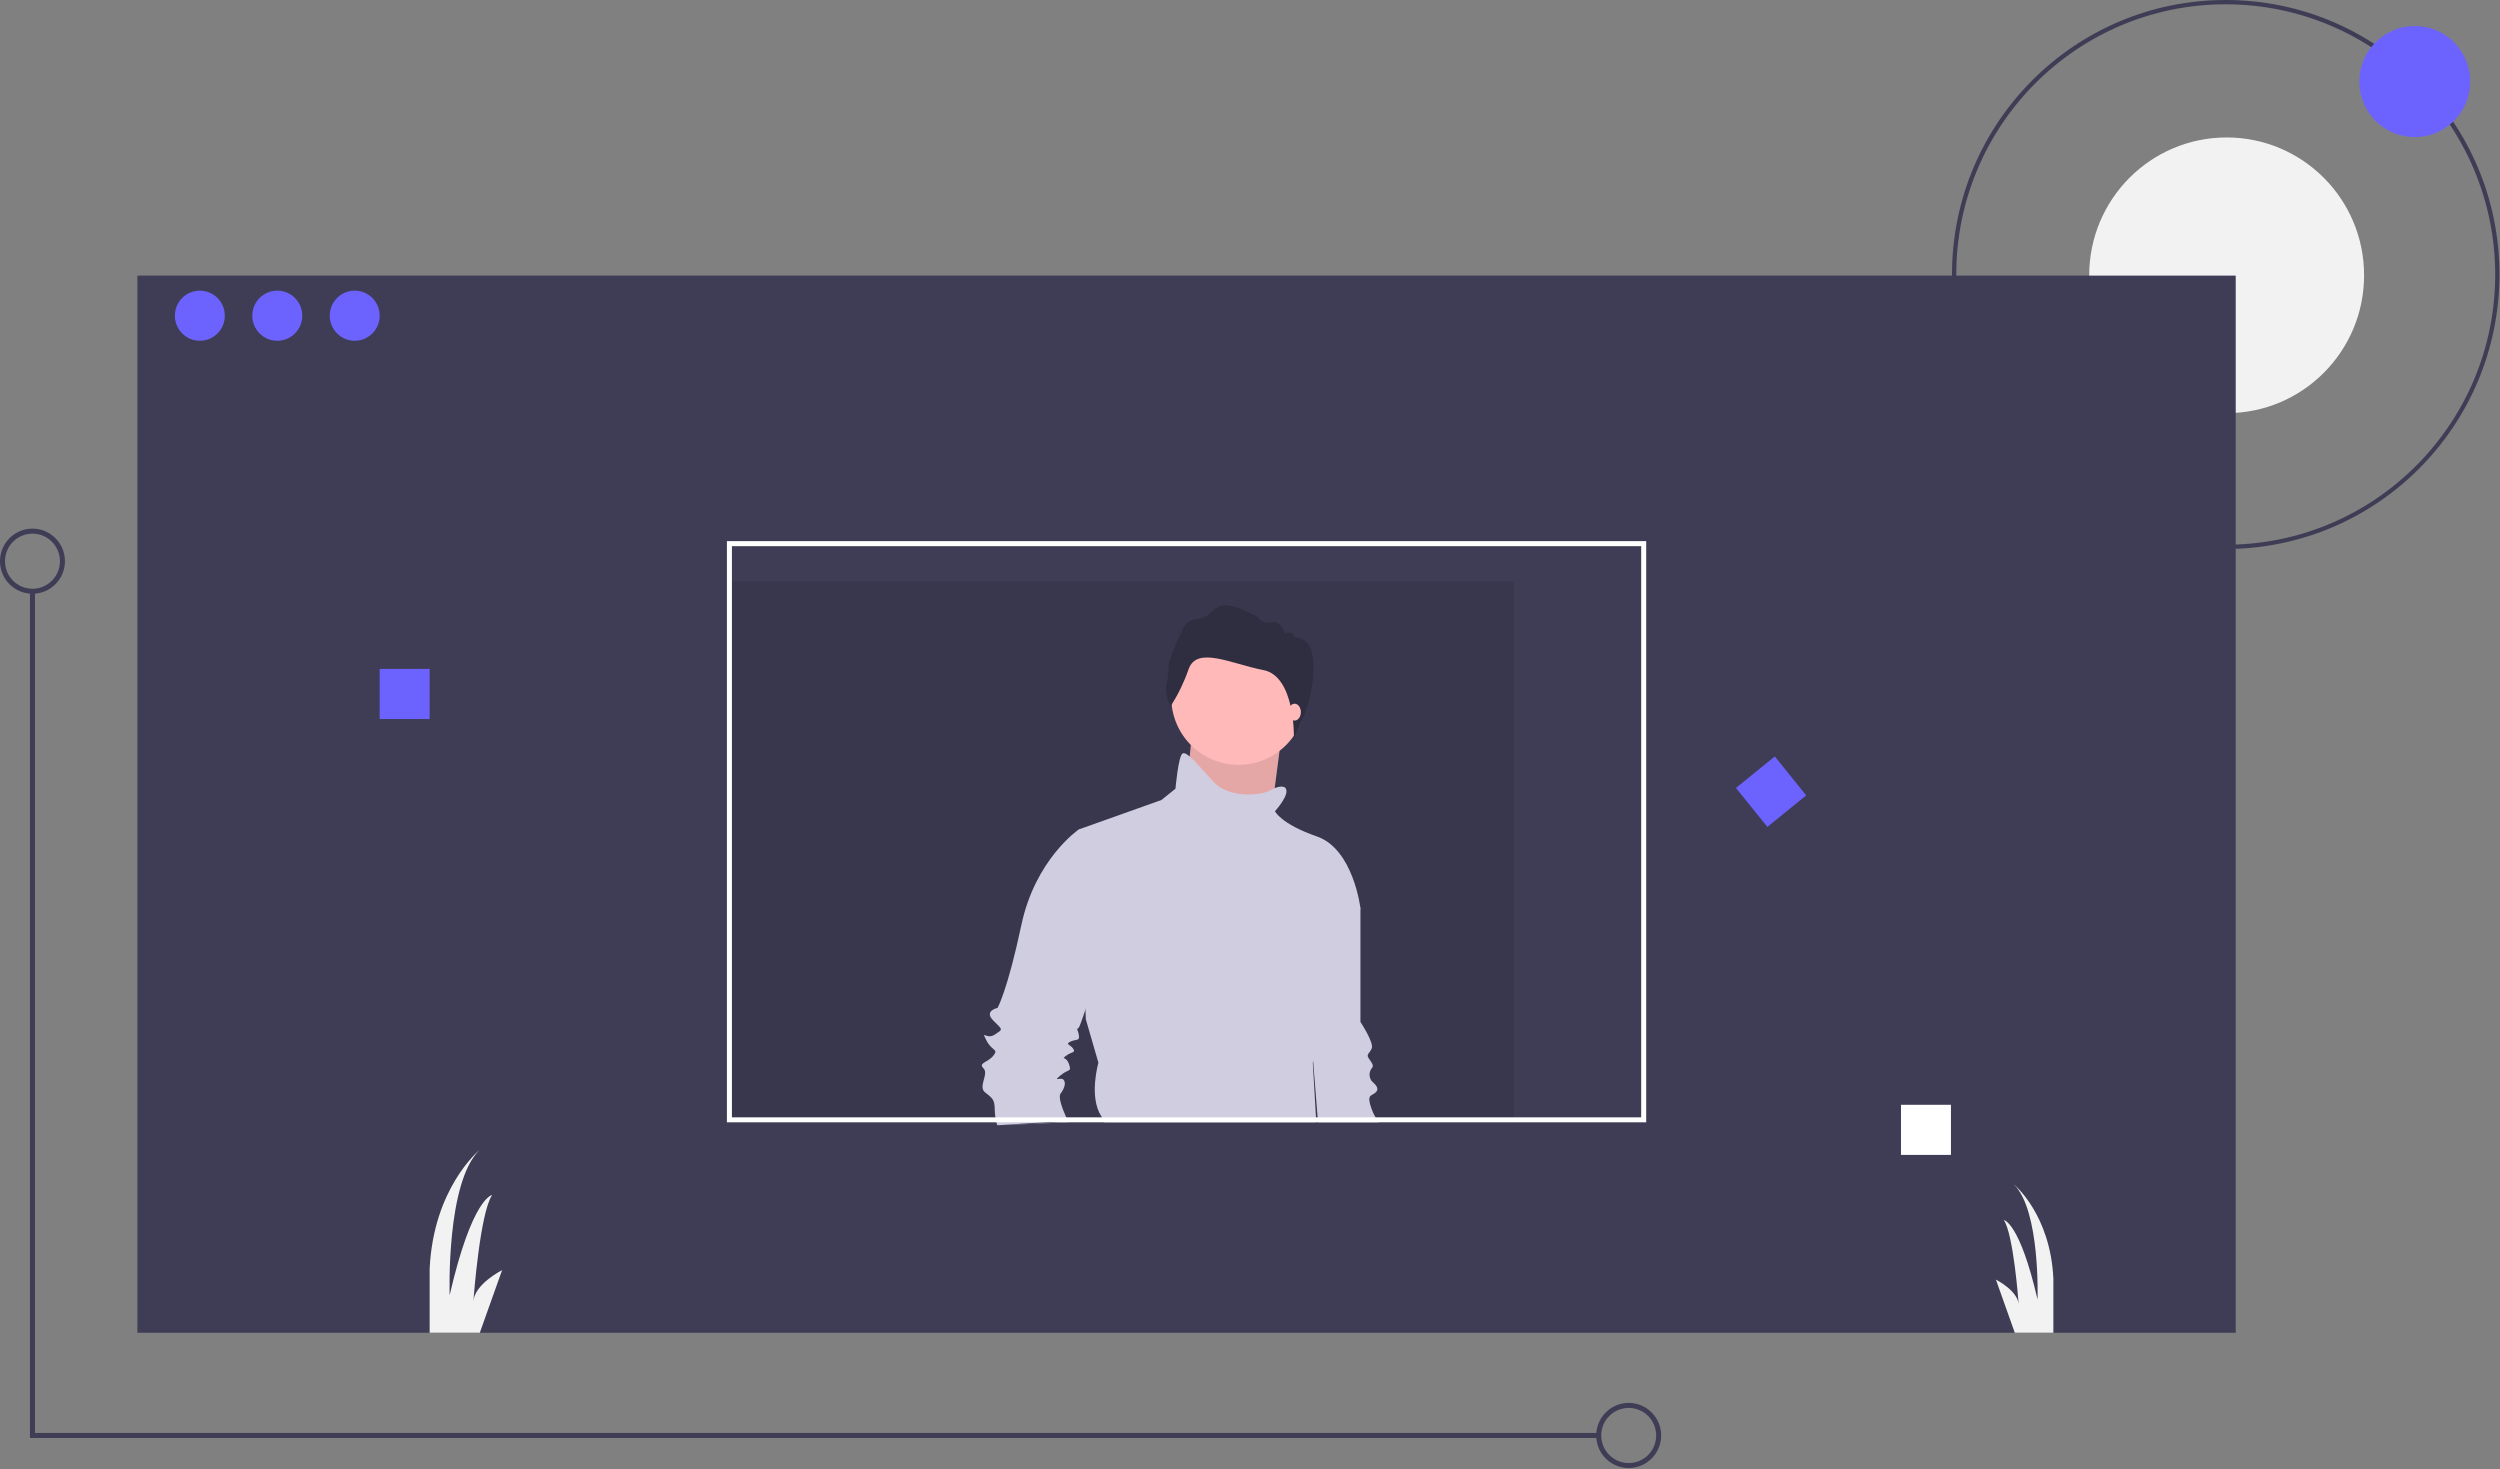 <?xml version="1.0" encoding="UTF-8"?>
<svg xmlns="http://www.w3.org/2000/svg" xmlns:xlink="http://www.w3.org/1999/xlink" width="291pt" height="171pt" viewBox="0 0 291 171" version="1.1">
<rect x="0" y="0" width="291" height="171" fill="#808080" stroke="none"/>
<defs>
<filter id="alpha" filterUnits="objectBoundingBox" x="0%" y="0%" width="100%" height="100%">
  <feColorMatrix type="matrix" in="SourceGraphic" values="0 0 0 0 1 0 0 0 0 1 0 0 0 0 1 0 0 0 1 0"/>
</filter>
<mask id="mask0">
  <g filter="url(#alpha)">
<rect x="0" y="0" width="291" height="171" style="fill:rgb(0%,0%,0%);fill-opacity:0.102;stroke:none;"/>
  </g>
</mask>
<clipPath id="clip1">
  <rect x="0" y="0" width="291" height="171"/>
</clipPath>
<g id="surface5" clip-path="url(#clip1)">
<path style=" stroke:none;fill-rule:nonzero;fill:rgb(0%,0%,0%);fill-opacity:1;" d="M 84.613 67.656 L 176.207 67.656 L 176.207 130.641 L 84.613 130.641 Z M 84.613 67.656 "/>
</g>
<mask id="mask1">
  <g filter="url(#alpha)">
<rect x="0" y="0" width="291" height="171" style="fill:rgb(0%,0%,0%);fill-opacity:0.102;stroke:none;"/>
  </g>
</mask>
<clipPath id="clip2">
  <rect x="0" y="0" width="291" height="171"/>
</clipPath>
<g id="surface8" clip-path="url(#clip2)">
<path style=" stroke:none;fill-rule:nonzero;fill:rgb(0%,0%,0%);fill-opacity:1;" d="M 138.703 85.836 L 137.723 95.648 L 147.672 97.121 L 148.406 91.48 L 149.141 85.836 Z M 138.703 85.836 "/>
</g>
</defs>
<g id="surface1">
<path style=" stroke:none;fill-rule:nonzero;fill:rgb(24.706%,23.922%,33.725%);fill-opacity:1;" d="M 259.074 63.906 C 241.477 63.906 227.211 49.602 227.211 31.953 C 227.211 14.305 241.477 0 259.074 0 C 276.672 0 290.938 14.305 290.938 31.953 C 290.918 49.594 276.664 63.887 259.074 63.906 Z M 259.074 0.5 C 241.754 0.5 227.711 14.582 227.711 31.953 C 227.711 49.324 241.754 63.406 259.074 63.406 C 276.398 63.406 290.441 49.324 290.441 31.953 C 290.422 14.59 276.391 0.52 259.074 0.5 Z M 259.074 0.5 "/>
<path style=" stroke:none;fill-rule:nonzero;fill:rgb(94.902%,94.902%,94.902%);fill-opacity:1;" d="M 275.18 32.047 C 275.18 40.906 268.02 48.09 259.18 48.09 C 250.344 48.09 243.184 40.906 243.184 32.047 C 243.184 23.184 250.344 16 259.18 16 C 268.02 16 275.18 23.184 275.18 32.047 Z M 275.18 32.047 "/>
<path style=" stroke:none;fill-rule:nonzero;fill:rgb(24.706%,23.922%,33.725%);fill-opacity:1;" d="M 15.992 32.082 L 260.238 32.082 L 260.238 155.133 L 15.992 155.133 Z M 15.992 32.082 "/>
<use xlink:href="#surface5" mask="url(#mask0)"/>
<path style=" stroke:none;fill-rule:nonzero;fill:rgb(42.353%,38.824%,100%);fill-opacity:1;" d="M 287.531 9.492 C 287.531 13.066 284.645 15.961 281.078 15.961 C 277.516 15.961 274.629 13.066 274.629 9.492 C 274.629 5.922 277.516 3.023 281.078 3.023 C 284.645 3.023 287.531 5.922 287.531 9.492 Z M 287.531 9.492 "/>
<path style=" stroke:none;fill-rule:nonzero;fill:rgb(42.353%,38.824%,100%);fill-opacity:1;" d="M 26.168 36.746 C 26.168 38.359 24.867 39.664 23.262 39.664 C 21.656 39.664 20.355 38.359 20.355 36.746 C 20.355 35.137 21.656 33.832 23.262 33.832 C 24.867 33.832 26.168 35.137 26.168 36.746 Z M 26.168 36.746 "/>
<path style=" stroke:none;fill-rule:nonzero;fill:rgb(42.353%,38.824%,100%);fill-opacity:1;" d="M 35.184 36.746 C 35.184 38.359 33.883 39.664 32.273 39.664 C 30.668 39.664 29.367 38.359 29.367 36.746 C 29.367 35.137 30.668 33.832 32.273 33.832 C 33.883 33.832 35.184 35.137 35.184 36.746 Z M 35.184 36.746 "/>
<path style=" stroke:none;fill-rule:nonzero;fill:rgb(42.353%,38.824%,100%);fill-opacity:1;" d="M 44.195 36.746 C 44.195 38.359 42.895 39.664 41.289 39.664 C 39.684 39.664 38.383 38.359 38.383 36.746 C 38.383 35.137 39.684 33.832 41.289 33.832 C 42.895 33.832 44.195 35.137 44.195 36.746 Z M 44.195 36.746 "/>
<path style=" stroke:none;fill-rule:nonzero;fill:rgb(42.353%,38.824%,100%);fill-opacity:1;" d="M 44.195 77.863 L 50.012 77.863 L 50.012 83.695 L 44.195 83.695 Z M 44.195 77.863 "/>
<path style=" stroke:none;fill-rule:nonzero;fill:rgb(100%,100%,100%);fill-opacity:1;" d="M 221.273 128.598 L 227.09 128.598 L 227.09 134.43 L 221.273 134.43 Z M 221.273 128.598 "/>
<path style=" stroke:none;fill-rule:nonzero;fill:rgb(42.353%,38.824%,100%);fill-opacity:1;" d="M 202.066 91.719 L 206.586 88.051 L 210.242 92.582 L 205.723 96.25 Z M 202.066 91.719 "/>
<path style=" stroke:none;fill-rule:nonzero;fill:rgb(24.706%,23.922%,33.725%);fill-opacity:1;" d="M 186.09 167.379 L 3.488 167.379 L 3.488 68.824 L 4.07 68.824 L 4.07 166.797 L 186.09 166.797 Z M 186.09 167.379 "/>
<path style=" stroke:none;fill-rule:nonzero;fill:rgb(24.706%,23.922%,33.725%);fill-opacity:1;" d="M 189.582 170.879 C 187.492 170.879 185.801 169.184 185.801 167.09 C 185.801 164.996 187.492 163.297 189.582 163.297 C 191.668 163.297 193.359 164.996 193.359 167.09 C 193.359 169.18 191.668 170.875 189.582 170.879 Z M 189.582 163.883 C 187.812 163.883 186.383 165.316 186.383 167.09 C 186.383 168.859 187.812 170.297 189.582 170.297 C 191.348 170.297 192.777 168.859 192.777 167.09 C 192.777 165.316 191.348 163.883 189.582 163.883 Z M 189.582 163.883 "/>
<path style=" stroke:none;fill-rule:nonzero;fill:rgb(24.706%,23.922%,33.725%);fill-opacity:1;" d="M 3.781 69.113 C 1.691 69.113 0 67.418 0 65.324 C 0 63.23 1.691 61.531 3.781 61.531 C 5.867 61.531 7.559 63.23 7.559 65.324 C 7.559 67.418 5.867 69.113 3.781 69.113 Z M 3.781 62.117 C 2.012 62.117 0.582 63.551 0.582 65.324 C 0.582 67.094 2.012 68.531 3.781 68.531 C 5.547 68.531 6.977 67.094 6.977 65.324 C 6.977 63.555 5.547 62.117 3.781 62.117 Z M 3.781 62.117 "/>
<path style=" stroke:none;fill-rule:nonzero;fill:rgb(94.902%,94.902%,94.902%);fill-opacity:1;" d="M 58.445 147.844 L 55.848 155.133 L 50.012 155.133 L 50.012 147.699 C 50.441 138.371 55.66 133.984 55.824 133.852 C 51.902 137.645 52.34 150.758 52.34 150.758 C 54.957 139.387 57.281 139.098 57.281 139.098 C 55.875 141.215 55.148 150.859 55.102 151.461 C 55.277 149.434 58.445 147.844 58.445 147.844 Z M 58.445 147.844 "/>
<path style=" stroke:none;fill-rule:nonzero;fill:rgb(94.902%,94.902%,94.902%);fill-opacity:1;" d="M 239.012 148.836 L 239.012 155.133 L 234.523 155.133 L 232.324 148.949 C 232.324 148.949 234.832 150.207 234.973 151.816 C 234.938 151.32 234.363 143.691 233.246 142.012 C 233.246 142.012 235.09 142.242 237.168 151.262 C 237.168 151.262 237.512 140.859 234.402 137.852 C 234.535 137.957 238.672 141.434 239.012 148.836 Z M 239.012 148.836 "/>
<path style=" stroke:none;fill-rule:nonzero;fill:rgb(81.569%,80.392%,88.235%);fill-opacity:1;" d="M 160.488 130.637 L 153.418 130.637 L 153.371 130.059 L 152.855 123.574 L 152.855 123.57 L 152.32 116.832 L 155.582 102.93 L 158.355 105.711 L 158.355 118.957 C 158.355 118.957 159.988 121.41 159.66 122.066 C 159.336 122.719 159.008 122.719 159.336 123.211 C 159.66 123.703 159.988 124.027 159.66 124.355 C 159.336 124.793 159.336 125.391 159.66 125.828 C 159.988 126.156 160.641 126.645 160.148 127.137 C 159.66 127.625 159.008 127.297 159.66 129.098 C 159.781 129.43 159.93 129.75 160.109 130.059 C 160.227 130.258 160.352 130.453 160.488 130.637 Z M 160.488 130.637 "/>
<path style=" stroke:none;fill-rule:nonzero;fill:rgb(100%,72.549%,72.549%);fill-opacity:1;" d="M 138.703 85.836 L 137.723 95.648 L 147.672 97.121 L 148.406 91.48 L 149.141 85.836 Z M 138.703 85.836 "/>
<use xlink:href="#surface8" mask="url(#mask1)"/>
<path style=" stroke:none;fill-rule:nonzero;fill:rgb(100%,72.549%,72.549%);fill-opacity:1;" d="M 151.992 81.176 C 151.992 85.512 148.488 89.027 144.164 89.027 C 139.84 89.027 136.336 85.512 136.336 81.176 C 136.336 76.84 139.84 73.324 144.164 73.324 C 148.488 73.324 151.992 76.84 151.992 81.176 Z M 151.992 81.176 "/>
<path style=" stroke:none;fill-rule:nonzero;fill:rgb(81.569%,80.392%,88.235%);fill-opacity:1;" d="M 124.383 130.637 C 124.355 130.582 124.324 130.52 124.293 130.457 C 124.238 130.336 124.176 130.203 124.109 130.059 C 123.676 129.09 123.145 127.711 123.449 127.297 C 123.941 126.645 124.102 125.992 123.777 125.664 C 123.449 125.336 122.473 125.992 123.449 125.172 C 124.43 124.355 124.754 124.844 124.43 123.863 C 124.102 122.883 123.449 123.375 124.102 122.883 C 124.754 122.395 125.246 122.555 124.918 122.066 C 124.594 121.574 123.941 121.574 124.594 121.246 C 125.246 120.922 125.734 121.246 125.57 120.43 C 125.406 119.613 125.246 119.938 125.57 119.613 C 125.656 119.527 125.953 118.703 126.348 117.527 C 127.457 114.207 129.324 108.078 129.324 107.836 C 129.324 107.508 126.715 97.203 126.715 97.203 L 125.57 96.547 C 125.57 96.547 120.516 99.984 118.887 107.672 C 117.254 115.359 116.113 117.324 116.113 117.324 C 116.113 117.324 114.48 117.648 115.621 118.793 C 116.766 119.938 116.766 119.773 115.785 120.43 C 114.809 121.082 114.156 119.773 114.809 121.082 C 115.461 122.395 116.273 122.066 115.621 122.883 C 114.969 123.703 113.828 123.703 114.48 124.355 C 115.133 125.008 113.828 126.48 114.645 127.137 C 115.461 127.789 115.785 127.953 115.785 129.098 C 115.785 129.418 115.812 129.738 115.863 130.059 C 115.891 130.254 115.93 130.449 115.984 130.637 C 116.02 130.789 116.059 130.906 116.082 130.977 Z M 124.383 130.637 "/>
<path style=" stroke:none;fill-rule:nonzero;fill:rgb(24.706%,23.922%,33.725%);fill-opacity:1;" d="M 124.383 130.637 L 125.047 130.637 L 125.082 130.406 L 124.293 130.457 L 121.434 130.637 L 116.082 130.977 Z M 124.383 130.637 "/>
<path style=" stroke:none;fill-rule:nonzero;fill:rgb(81.569%,80.392%,88.235%);fill-opacity:1;" d="M 127.855 123.703 L 126.387 118.633 L 126.348 117.527 L 125.57 96.547 L 135.195 93.117 L 136.824 91.805 C 136.824 91.805 137.152 88.043 137.641 87.715 C 137.82 87.598 138.102 87.734 138.48 88.055 C 139.137 88.617 140.086 89.738 141.23 90.988 C 143.023 92.953 146.777 92.625 147.914 91.969 C 148.062 91.883 148.215 91.809 148.371 91.742 C 149.191 91.402 149.547 91.645 149.547 91.645 C 150.363 92.297 148.406 94.426 148.406 94.426 C 148.406 94.426 149.059 95.895 153.297 97.367 C 157.539 98.84 158.355 105.711 158.355 105.711 C 158.355 105.711 153.297 119.449 153.461 120.43 C 153.602 121.27 153.023 123.07 152.855 123.57 L 152.855 123.574 C 152.828 123.652 152.809 123.703 152.809 123.703 L 153.18 130.059 L 153.215 130.637 L 128.543 130.637 C 128.473 130.438 128.379 130.242 128.27 130.059 C 128.242 130.012 128.211 129.965 128.18 129.918 C 126.715 127.625 127.855 123.703 127.855 123.703 Z M 127.855 123.703 "/>
<path style=" stroke:none;fill-rule:nonzero;fill:rgb(18.431%,18.039%,25.49%);fill-opacity:1;" d="M 136.281 82.18 C 136.281 82.18 135.469 80.957 135.781 79.641 C 135.969 78.895 136.043 78.121 136 77.352 C 136 77.352 136.656 75.219 137.312 74.027 C 137.969 72.836 137.656 72.336 139.723 71.957 C 141.785 71.582 140.941 68.887 146.383 71.801 C 146.758 72.328 147.41 72.574 148.039 72.43 C 149.164 72.211 149.57 73.777 149.57 73.777 C 149.57 73.777 150.32 73.336 150.602 73.965 C 150.883 74.594 152.891 73.59 152.891 77.82 C 152.891 82.055 150.609 85.836 150.609 85.836 C 150.609 85.836 150.773 78.715 147.055 77.996 C 143.332 77.273 139.332 75.172 138.363 77.867 C 137.84 79.383 137.141 80.828 136.281 82.18 Z M 136.281 82.18 "/>
<path style=" stroke:none;fill-rule:nonzero;fill:rgb(100%,72.549%,72.549%);fill-opacity:1;" d="M 151.422 82.891 C 151.422 82.352 151.094 81.91 150.688 81.91 C 150.285 81.91 149.957 82.352 149.957 82.891 C 149.957 83.434 150.285 83.875 150.688 83.875 C 151.094 83.875 151.422 83.434 151.422 82.891 Z M 151.422 82.891 "/>
<path style=" stroke:none;fill-rule:nonzero;fill:rgb(100%,100%,100%);fill-opacity:1;" d="M 84.613 62.988 L 84.613 130.637 L 191.617 130.637 L 191.617 62.988 Z M 191.035 130.059 L 85.195 130.059 L 85.195 63.574 L 191.035 63.574 Z M 191.035 130.059 "/>
</g>
</svg>
